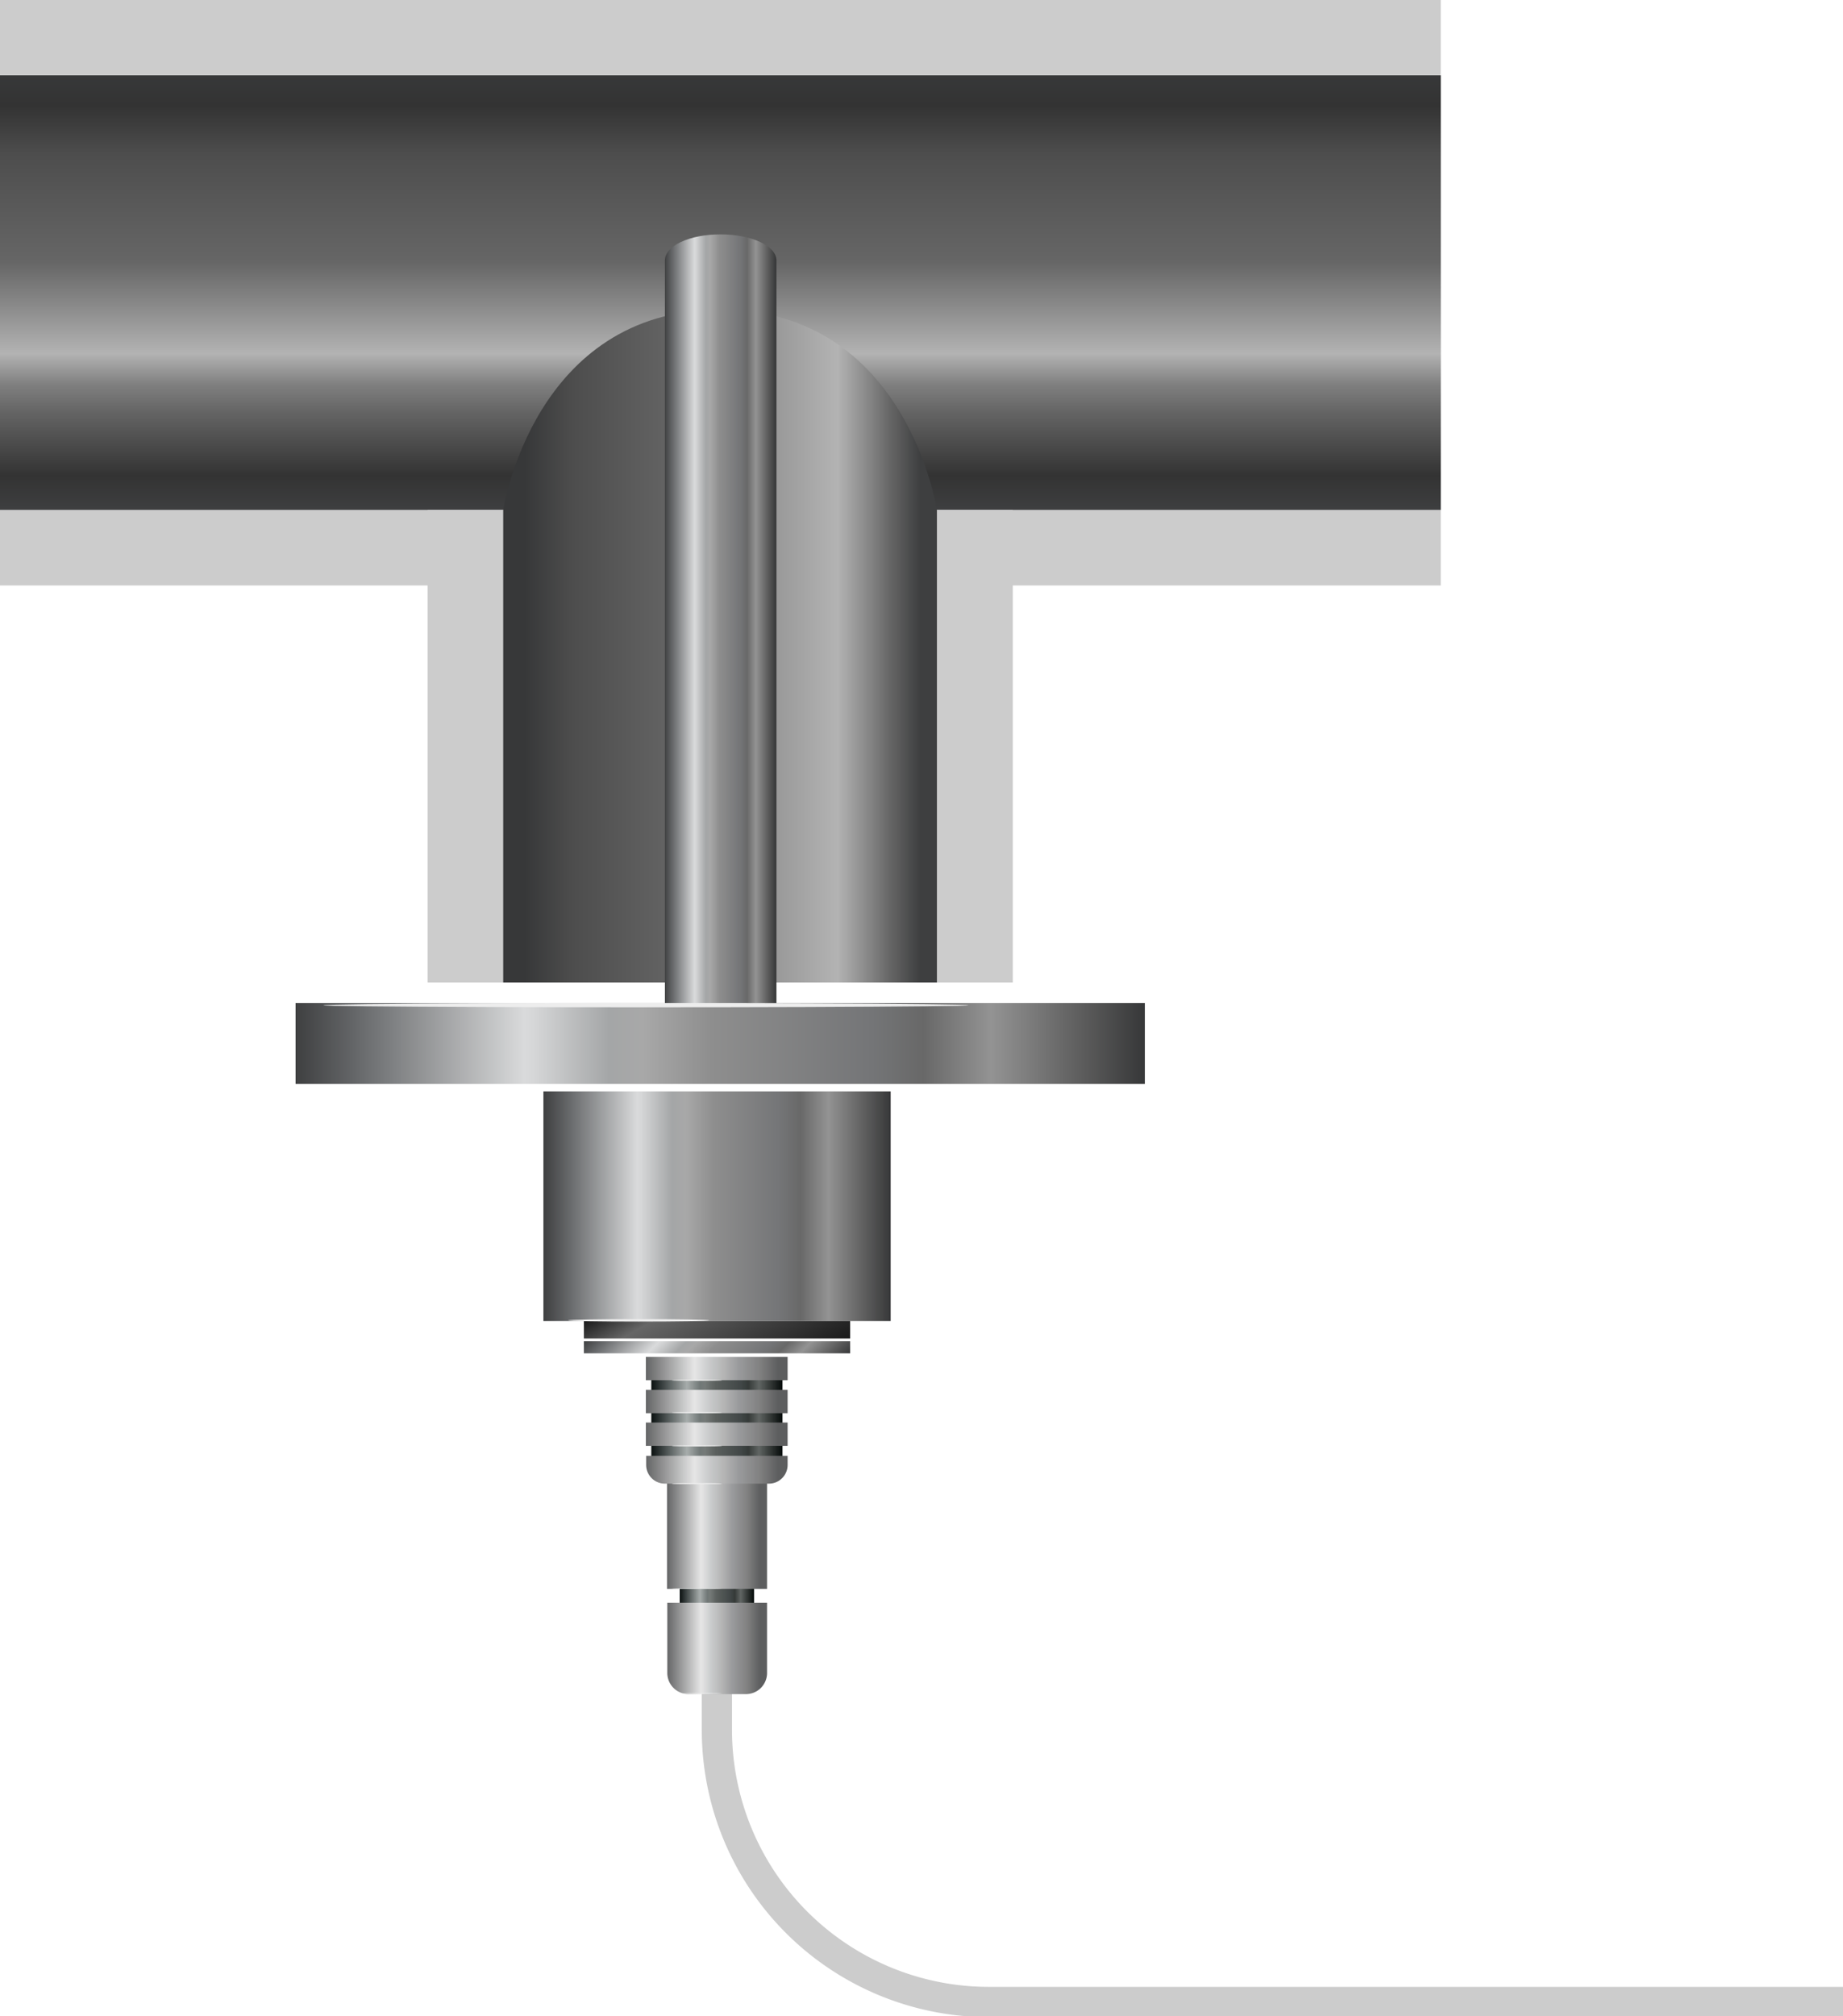 <svg xmlns="http://www.w3.org/2000/svg" xmlns:xlink="http://www.w3.org/1999/xlink" viewBox="0 0 60.98 66.67"><defs><style>.cls-1{fill:#ccc;}.cls-2{fill:url(#linear-gradient);}.cls-3{fill:url(#linear-gradient-2);}.cls-4{fill:none;stroke:#ccc;stroke-miterlimit:10;}.cls-5{fill:url(#linear-gradient-3);}.cls-6{fill:#ededed;}.cls-7{fill:url(#linear-gradient-4);}.cls-8{fill:url(#linear-gradient-5);}.cls-9{fill:url(#linear-gradient-6);}.cls-10{fill:url(#linear-gradient-7);}.cls-11{fill:url(#linear-gradient-8);}.cls-12{fill:url(#linear-gradient-9);}.cls-13{fill:url(#linear-gradient-10);}.cls-14{fill:url(#linear-gradient-11);}.cls-15{fill:url(#linear-gradient-12);}.cls-16{fill:url(#linear-gradient-13);}.cls-17{fill:url(#linear-gradient-14);}.cls-18{fill:url(#linear-gradient-15);}</style><linearGradient id="linear-gradient" x1="23.83" y1="16.87" x2="23.83" y2="2.49" gradientUnits="userSpaceOnUse"><stop offset="0" stop-color="#3e3f40"/><stop offset="0.08" stop-color="#333"/><stop offset="0.23" stop-color="#666"/><stop offset="0.29" stop-color="gray"/><stop offset="0.36" stop-color="#b3b3b3"/><stop offset="0.48" stop-color="#868686"/><stop offset="0.57" stop-color="#666"/><stop offset="0.82" stop-color="#4d4d4d"/><stop offset="0.93" stop-color="#333"/><stop offset="1" stop-color="#373839"/></linearGradient><linearGradient id="linear-gradient-2" x1="-258.84" y1="-728.16" x2="-258.84" y2="-742.54" gradientTransform="translate(759.18 -237.48) rotate(-90)" gradientUnits="userSpaceOnUse"><stop offset="0.04" stop-color="#3e3f40"/><stop offset="0.11" stop-color="#666"/><stop offset="0.15" stop-color="#818181"/><stop offset="0.23" stop-color="#b3b3b3"/><stop offset="0.42" stop-color="#909090"/><stop offset="0.46" stop-color="#868686"/><stop offset="0.59" stop-color="#666"/><stop offset="0.84" stop-color="#4d4d4d"/><stop offset="0.95" stop-color="#373839"/></linearGradient><linearGradient id="linear-gradient-3" x1="3511.6" y1="-35.22" x2="3511.6" y2="-7.12" gradientTransform="matrix(0, 1, 1, 0, 45, -3477.09)" gradientUnits="userSpaceOnUse"><stop offset="0" stop-color="#3e3f40"/><stop offset="0.08" stop-color="#6a6c6e"/><stop offset="0.27" stop-color="#d9dadb"/><stop offset="0.28" stop-color="#d6d7d8"/><stop offset="0.37" stop-color="#a4a6a7"/><stop offset="0.41" stop-color="#a8a8a8"/><stop offset="0.49" stop-color="#8e8e8e"/><stop offset="0.68" stop-color="#747577"/><stop offset="0.7" stop-color="#707172"/><stop offset="0.74" stop-color="#686868"/><stop offset="0.82" stop-color="#939393"/><stop offset="0.93" stop-color="#5b5b5b"/><stop offset="1" stop-color="#373839"/></linearGradient><linearGradient id="linear-gradient-4" x1="-788.42" y1="-168.92" x2="-788.42" y2="-172.61" gradientTransform="matrix(0, -1, -1, 0, -146.94, -767.96)" xlink:href="#linear-gradient-3"/><linearGradient id="linear-gradient-5" x1="98" y1="-1468.03" x2="100.46" y2="-1468.03" gradientTransform="matrix(1, 0, 0, -1, -75.51, -1415.2)" gradientUnits="userSpaceOnUse"><stop offset="0" stop-color="#0b1110"/><stop offset="0.08" stop-color="#373e3e"/><stop offset="0.27" stop-color="#a6acab"/><stop offset="0.28" stop-color="#a3a9a8"/><stop offset="0.37" stop-color="#717877"/><stop offset="0.41" stop-color="#757a78"/><stop offset="0.49" stop-color="#5b605e"/><stop offset="0.68" stop-color="#414747"/><stop offset="0.7" stop-color="#3d4342"/><stop offset="0.74" stop-color="#353a38"/><stop offset="0.82" stop-color="#606563"/><stop offset="0.93" stop-color="#282d2b"/><stop offset="1" stop-color="#040a09"/></linearGradient><linearGradient id="linear-gradient-6" x1="-803.05" y1="-431.71" x2="-803.05" y2="-443.2" gradientTransform="matrix(1, 0, 0, -1, 826.77, -397.57)" xlink:href="#linear-gradient-3"/><linearGradient id="linear-gradient-7" x1="97.58" y1="-1469.67" x2="100.89" y2="-1469.67" gradientTransform="matrix(1, 0, 0, -1, -75.51, -1415.2)" gradientUnits="userSpaceOnUse"><stop offset="0" stop-color="#646566"/><stop offset="0.34" stop-color="#e6e6e6"/><stop offset="0.44" stop-color="#cacccd"/><stop offset="0.55" stop-color="#b4b4b4"/><stop offset="0.65" stop-color="#9a9b9d"/><stop offset="0.8" stop-color="#818181"/><stop offset="0.93" stop-color="#5d5e5f"/></linearGradient><linearGradient id="linear-gradient-8" x1="97.58" y1="-1465.93" x2="100.89" y2="-1465.93" xlink:href="#linear-gradient-7"/><linearGradient id="linear-gradient-9" x1="97.06" y1="-1461.92" x2="101.4" y2="-1461.92" xlink:href="#linear-gradient-5"/><linearGradient id="linear-gradient-10" x1="96.89" y1="-1463.8" x2="101.58" y2="-1463.8" xlink:href="#linear-gradient-7"/><linearGradient id="linear-gradient-11" x1="96.89" y1="-1462.62" x2="101.58" y2="-1462.62" xlink:href="#linear-gradient-7"/><linearGradient id="linear-gradient-12" x1="96.89" y1="-1461.54" x2="101.58" y2="-1461.54" xlink:href="#linear-gradient-7"/><linearGradient id="linear-gradient-13" x1="96.89" y1="-1460.45" x2="101.58" y2="-1460.45" xlink:href="#linear-gradient-7"/><linearGradient id="linear-gradient-14" x1="-805.41" y1="-435.15" x2="-810.01" y2="-439.76" gradientTransform="matrix(1, 0, 0, -1, 831.43, -392.91)" xlink:href="#linear-gradient-3"/><linearGradient id="linear-gradient-15" x1="-805.01" y1="-436.23" x2="-809.26" y2="-438.68" gradientTransform="matrix(1, 0, 0, -1, 830.85, -393.48)" gradientUnits="userSpaceOnUse"><stop offset="0" stop-color="#1a1a1a"/><stop offset="0.23" stop-color="#666"/><stop offset="1" stop-color="#1a1a1a"/></linearGradient></defs><g id="Layer_2" data-name="Layer 2"><g id="Layer_1-2" data-name="Layer 1"><rect class="cls-1" width="47.67" height="19.36"/><rect class="cls-2" y="2.49" width="47.67" height="14.37"/><rect class="cls-1" x="16.02" y="15" width="15.63" height="19.36" transform="translate(-0.85 48.51) rotate(-90)"/><path class="cls-3" d="M31,16.87V32.49H16.65V16.87s1-6.63,7.18-6.63S31,16.87,31,16.87Z"/><path class="cls-4" d="M23.72,45.79V57.2a9,9,0,0,0,9,9H61"/><rect class="cls-5" x="9.78" y="33.17" width="28.1" height="2.67"/><ellipse class="cls-6" cx="21.37" cy="33.24" rx="10.67" ry="0.07"/><path class="cls-7" d="M22,8.61V33.17h3.69V8.61c0-.48-.83-.86-1.85-.86h0C22.81,7.75,22,8.13,22,8.61Z"/><rect class="cls-8" x="22.49" y="52.33" width="2.46" height="1.02"/><rect class="cls-9" x="19.92" y="34.14" width="7.59" height="11.49" transform="translate(-16.16 63.6) rotate(-90)"/><path class="cls-10" d="M22.07,53h3.31a0,0,0,0,1,0,0v2.32a.7.7,0,0,1-.7.7h-1.9a.7.7,0,0,1-.7-.7V53A0,0,0,0,1,22.07,53Z"/><rect class="cls-11" x="22.07" y="48.93" width="3.31" height="3.61"/><rect class="cls-12" x="21.55" y="44.92" width="4.34" height="3.61"/><path class="cls-13" d="M21.37,48.14h4.69a0,0,0,0,1,0,0v.3a.62.62,0,0,1-.62.62H22a.62.62,0,0,1-.62-.62v-.3A0,0,0,0,1,21.37,48.14Z"/><rect class="cls-14" x="21.37" y="47.04" width="4.69" height="0.77"/><rect class="cls-15" x="21.37" y="45.96" width="4.69" height="0.77"/><rect class="cls-16" x="21.37" y="44.87" width="4.69" height="0.77"/><rect class="cls-17" x="23.52" y="40.14" width="0.4" height="8.81" transform="translate(-20.82 68.27) rotate(-90)"/><rect class="cls-18" x="23.43" y="39.57" width="0.58" height="8.81" transform="translate(-20.25 67.69) rotate(-90)"/><ellipse class="cls-6" cx="21.13" cy="43.66" rx="2.33" ry="0.04"/><ellipse class="cls-6" cx="23.06" cy="52.53" rx="0.83" ry="0.01"/><ellipse class="cls-6" cx="23.24" cy="55.99" rx="0.65" ry="0.01"/><ellipse class="cls-6" cx="23.06" cy="45.64" rx="0.83" ry="0.02"/><ellipse class="cls-6" cx="23.06" cy="46.71" rx="0.83" ry="0.02"/><ellipse class="cls-6" cx="23.06" cy="47.81" rx="0.83" ry="0.02"/><ellipse class="cls-6" cx="23.06" cy="49.06" rx="0.83" ry="0.02"/></g></g></svg>